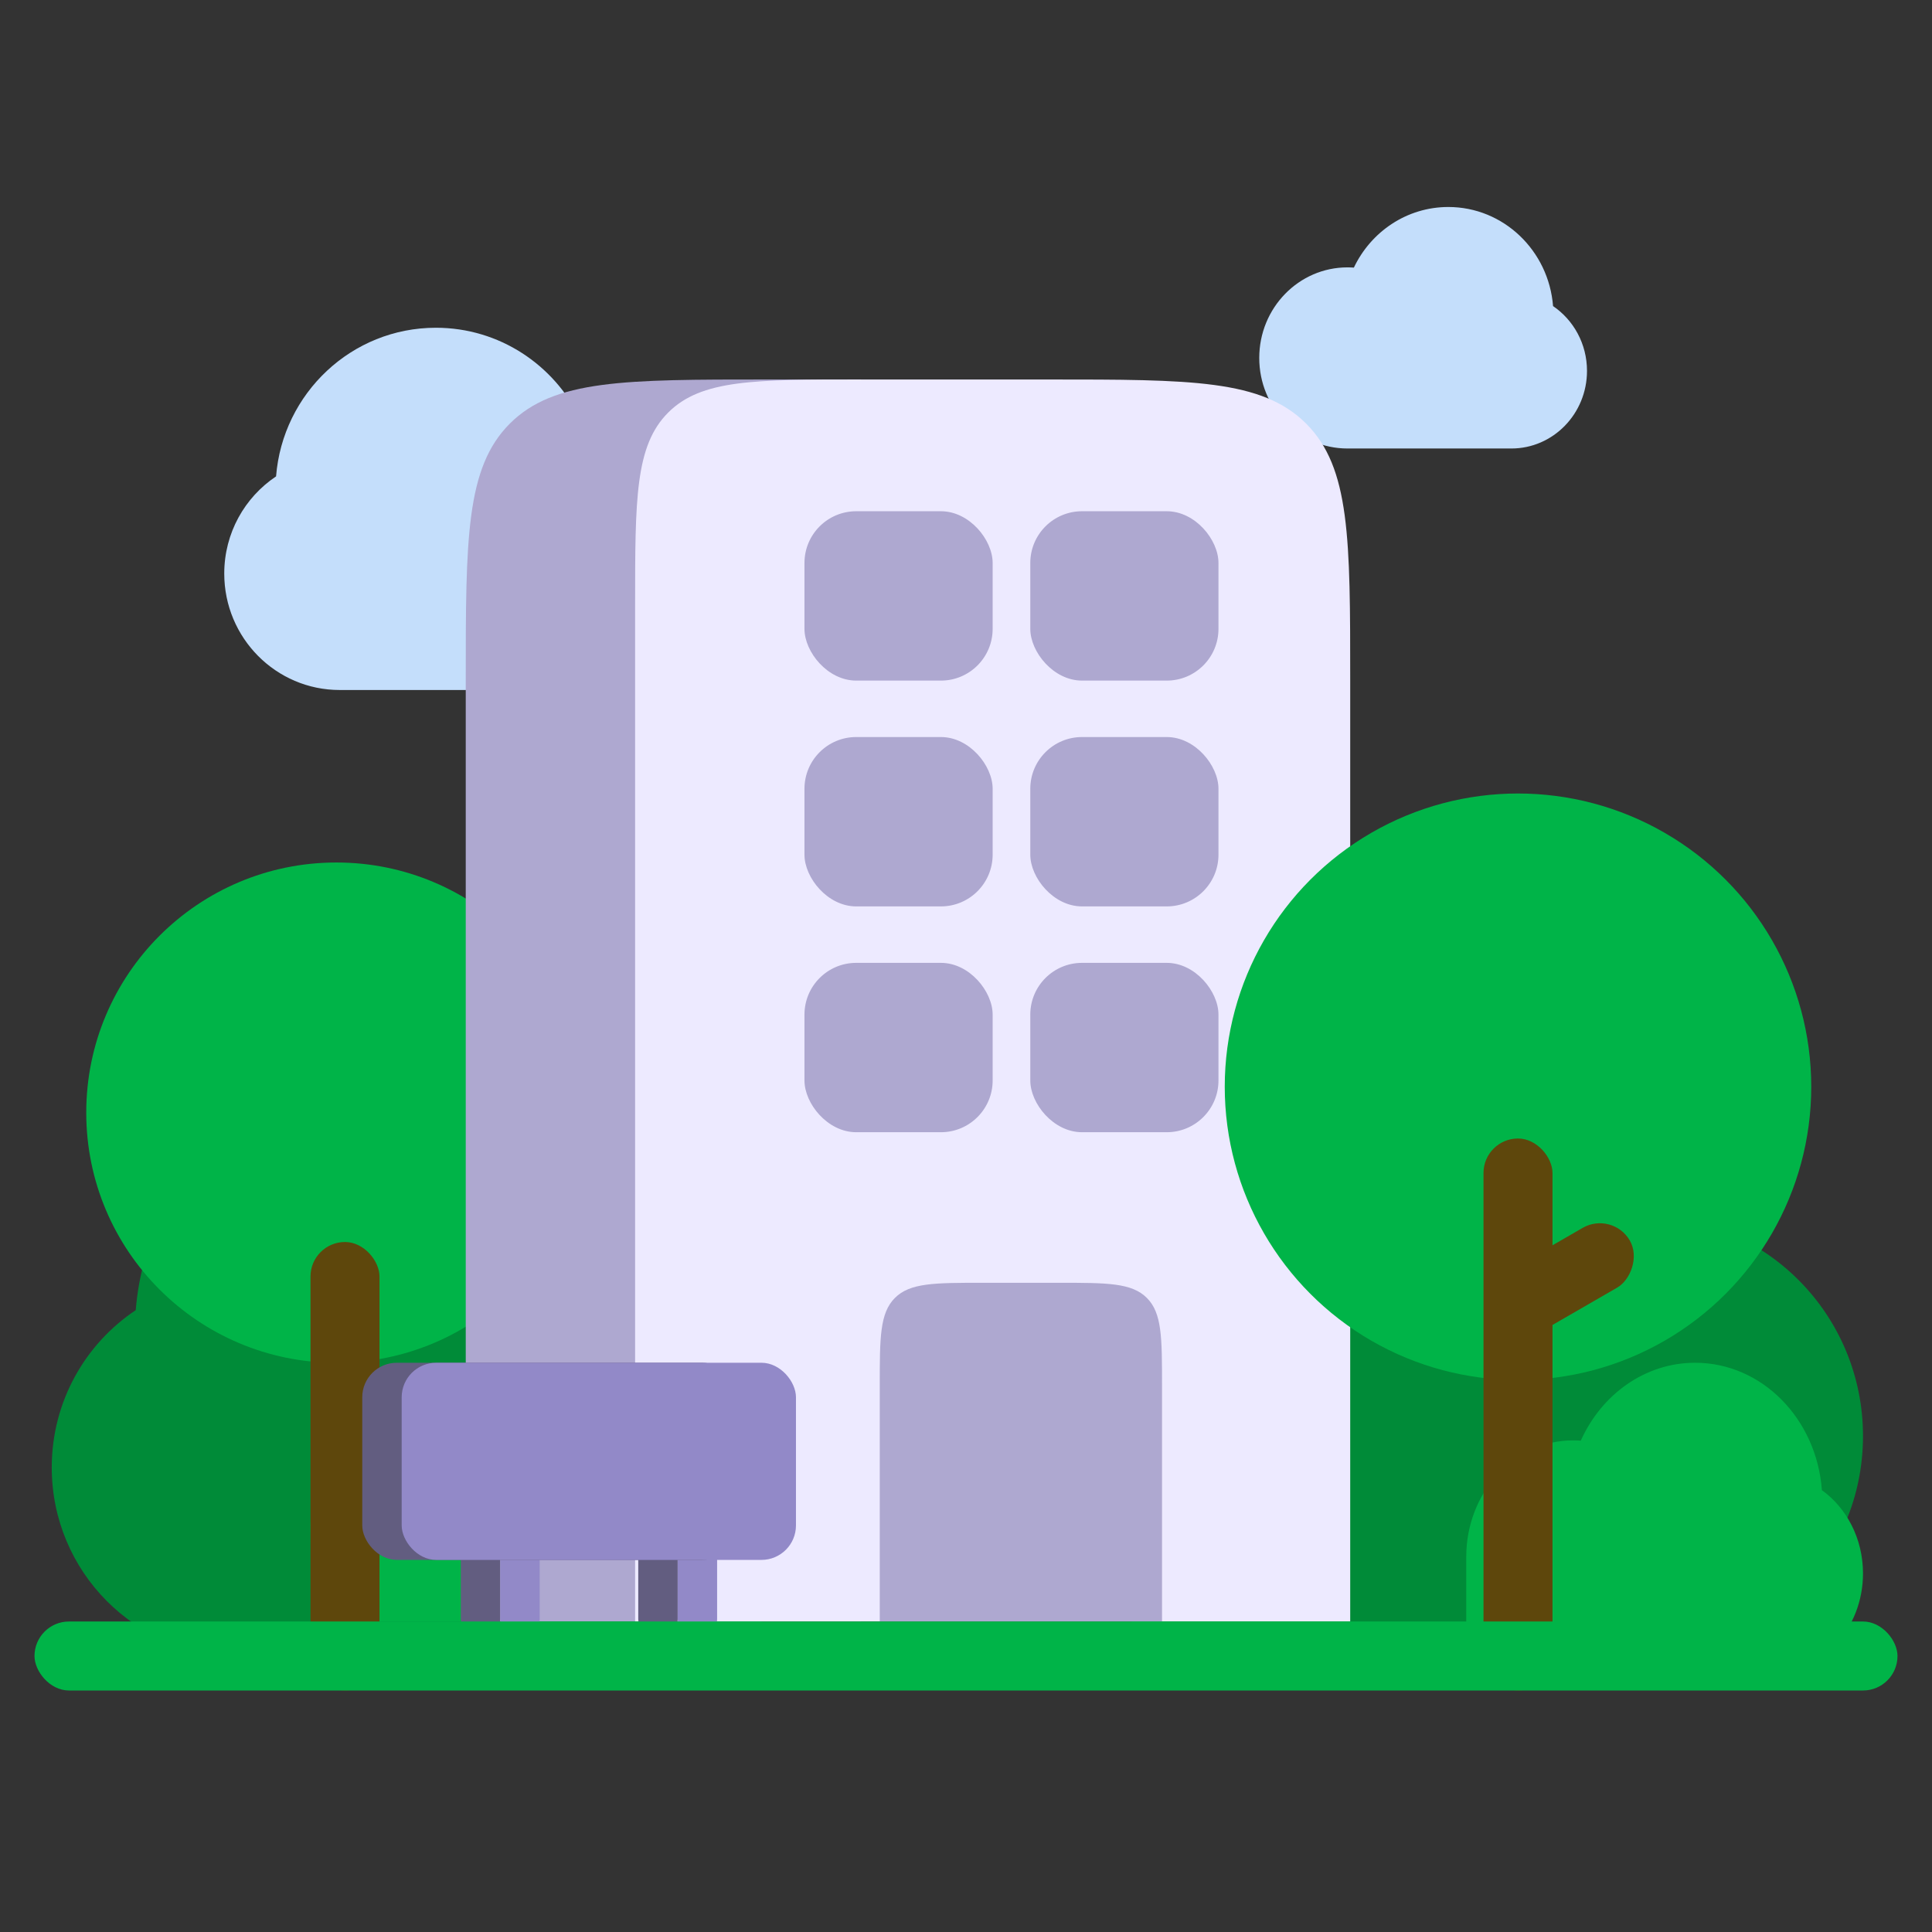 <svg width="112" height="112" viewBox="0 0 112 112" fill="none" xmlns="http://www.w3.org/2000/svg">
<rect x="0" y="0" width="112" height="112" fill="#333333" stroke="none"/>
<path d="M19.692 40C15.996 40 13 36.978 13 33.25C13 30.897 14.194 28.825 16.004 27.617C16.387 22.794 20.389 19 25.269 19C28.943 19 32.119 21.15 33.628 24.27C33.815 24.257 34.003 24.25 34.192 24.25C38.504 24.25 42 27.776 42 32.125C42 36.474 38.504 40 34.192 40C28.849 40 24.607 40 19.692 40Z" fill="#C4DEFB"/>
<path d="M87.615 26C90.037 26 92 23.985 92 21.5C92 19.931 91.218 18.55 90.032 17.744C89.781 14.529 87.159 12 83.962 12C81.555 12 79.474 13.433 78.485 15.514C78.363 15.505 78.24 15.5 78.115 15.5C75.29 15.5 73 17.851 73 20.75C73 23.649 75.29 26 78.115 26C81.617 26 84.395 26 87.615 26Z" fill="#C4DEFB"/>
<path d="M13.846 96C7.856 96 3 91.107 3 85.071C3 81.261 4.935 77.907 7.869 75.951C8.489 68.142 14.975 62 22.885 62C28.839 62 33.986 65.481 36.432 70.533C36.734 70.511 37.039 70.5 37.346 70.5C44.335 70.5 50 76.208 50 83.25C50 90.292 44.335 96 37.346 96C28.686 96 21.811 96 13.846 96Z" fill="#008B38"/>
<path d="M71.846 96C65.856 96 61 91.107 61 85.071C61 81.261 62.935 77.907 65.869 75.951C66.489 68.142 72.975 62 80.885 62C86.839 62 91.986 65.481 94.432 70.533C94.734 70.511 95.039 70.5 95.346 70.5C102.335 70.5 108 76.208 108 83.25C108 90.292 102.335 96 95.346 96C86.686 96 79.811 96 71.846 96Z" fill="#008B38"/>
<path d="M33.385 94C35.934 94 38 91.841 38 89.179C38 87.498 37.177 86.018 35.928 85.155C35.664 81.71 32.904 79 29.538 79C27.005 79 24.814 80.536 23.774 82.764C23.645 82.755 23.515 82.75 23.385 82.75C20.411 82.75 18 85.268 18 88.375C18 91.482 18.026 94 21 94C24.685 94 29.995 94 33.385 94Z" fill="#00B448"/>
<circle cx="19.5" cy="64.5" r="14.5" fill="#00B448"/>
<rect x="18" y="72" width="4" height="26" rx="2" fill="#5E470C"/>
<path d="M27 39.455C27 31.226 27 27.112 29.556 24.556C32.112 22 36.226 22 44.455 22H49.909V94H27V39.455Z" fill="#AEA8D0"/>
<path d="M36.818 35.091C36.818 28.92 36.818 25.834 38.735 23.917C40.652 22 43.738 22 49.909 22H60.818C69.046 22 73.16 22 75.717 24.556C78.273 27.112 78.273 31.226 78.273 39.455V94H36.818V35.091Z" fill="#EDEAFF"/>
<rect x="46.636" y="29.637" width="10.909" height="9.818" rx="3" fill="#AEA8D0"/>
<rect x="46.636" y="42.727" width="10.909" height="9.818" rx="3" fill="#AEA8D0"/>
<rect x="46.636" y="55.818" width="10.909" height="9.818" rx="3" fill="#AEA8D0"/>
<path d="M51 80.364C51 77.535 51 76.121 51.879 75.242C52.757 74.364 54.172 74.364 57 74.364H61.364C64.192 74.364 65.606 74.364 66.485 75.242C67.364 76.121 67.364 77.535 67.364 80.364V94H51V80.364Z" fill="#AEA8D0"/>
<rect x="59.727" y="29.637" width="10.909" height="9.818" rx="3" fill="#AEA8D0"/>
<rect x="59.727" y="42.727" width="10.909" height="9.818" rx="3" fill="#AEA8D0"/>
<rect x="59.727" y="55.818" width="10.909" height="9.818" rx="3" fill="#AEA8D0"/>
<circle cx="88" cy="63" r="17" fill="#00B448"/>
<path d="M102.692 97C105.624 97 108 94.41 108 91.214C108 89.197 107.053 87.421 105.617 86.386C105.314 82.252 102.14 79 98.269 79C95.356 79 92.837 80.843 91.64 83.517C91.492 83.506 91.343 83.5 91.192 83.5C87.772 83.5 85 86.522 85 90.25C85 93.978 85 97 85 97C89.238 97 98.794 97 102.692 97Z" fill="#00B448"/>
<rect x="86" y="66" width="4" height="32" rx="2" fill="#5E470C"/>
<rect x="93.481" y="70.181" width="4" height="8.639" rx="2" transform="rotate(60 93.481 70.181)" fill="#5E470C"/>
<rect x="26.714" y="89.286" width="2.286" height="5.714" rx="1.143" fill="#625D80"/>
<rect x="37" y="89.286" width="2.286" height="5.714" rx="1.143" fill="#625D80"/>
<rect x="29" y="89.286" width="2.286" height="5.714" rx="1.143" fill="#9289C8"/>
<rect x="39.286" y="89.286" width="2.286" height="5.714" rx="1.143" fill="#9289C8"/>
<rect x="21" y="79" width="21.714" height="11.429" rx="2" fill="#625D80"/>
<rect x="23.286" y="79" width="22.857" height="11.429" rx="2" fill="#9289C8"/>
<rect x="2" y="94" width="108" height="4" rx="2" fill="#00B448"/>
</svg>
